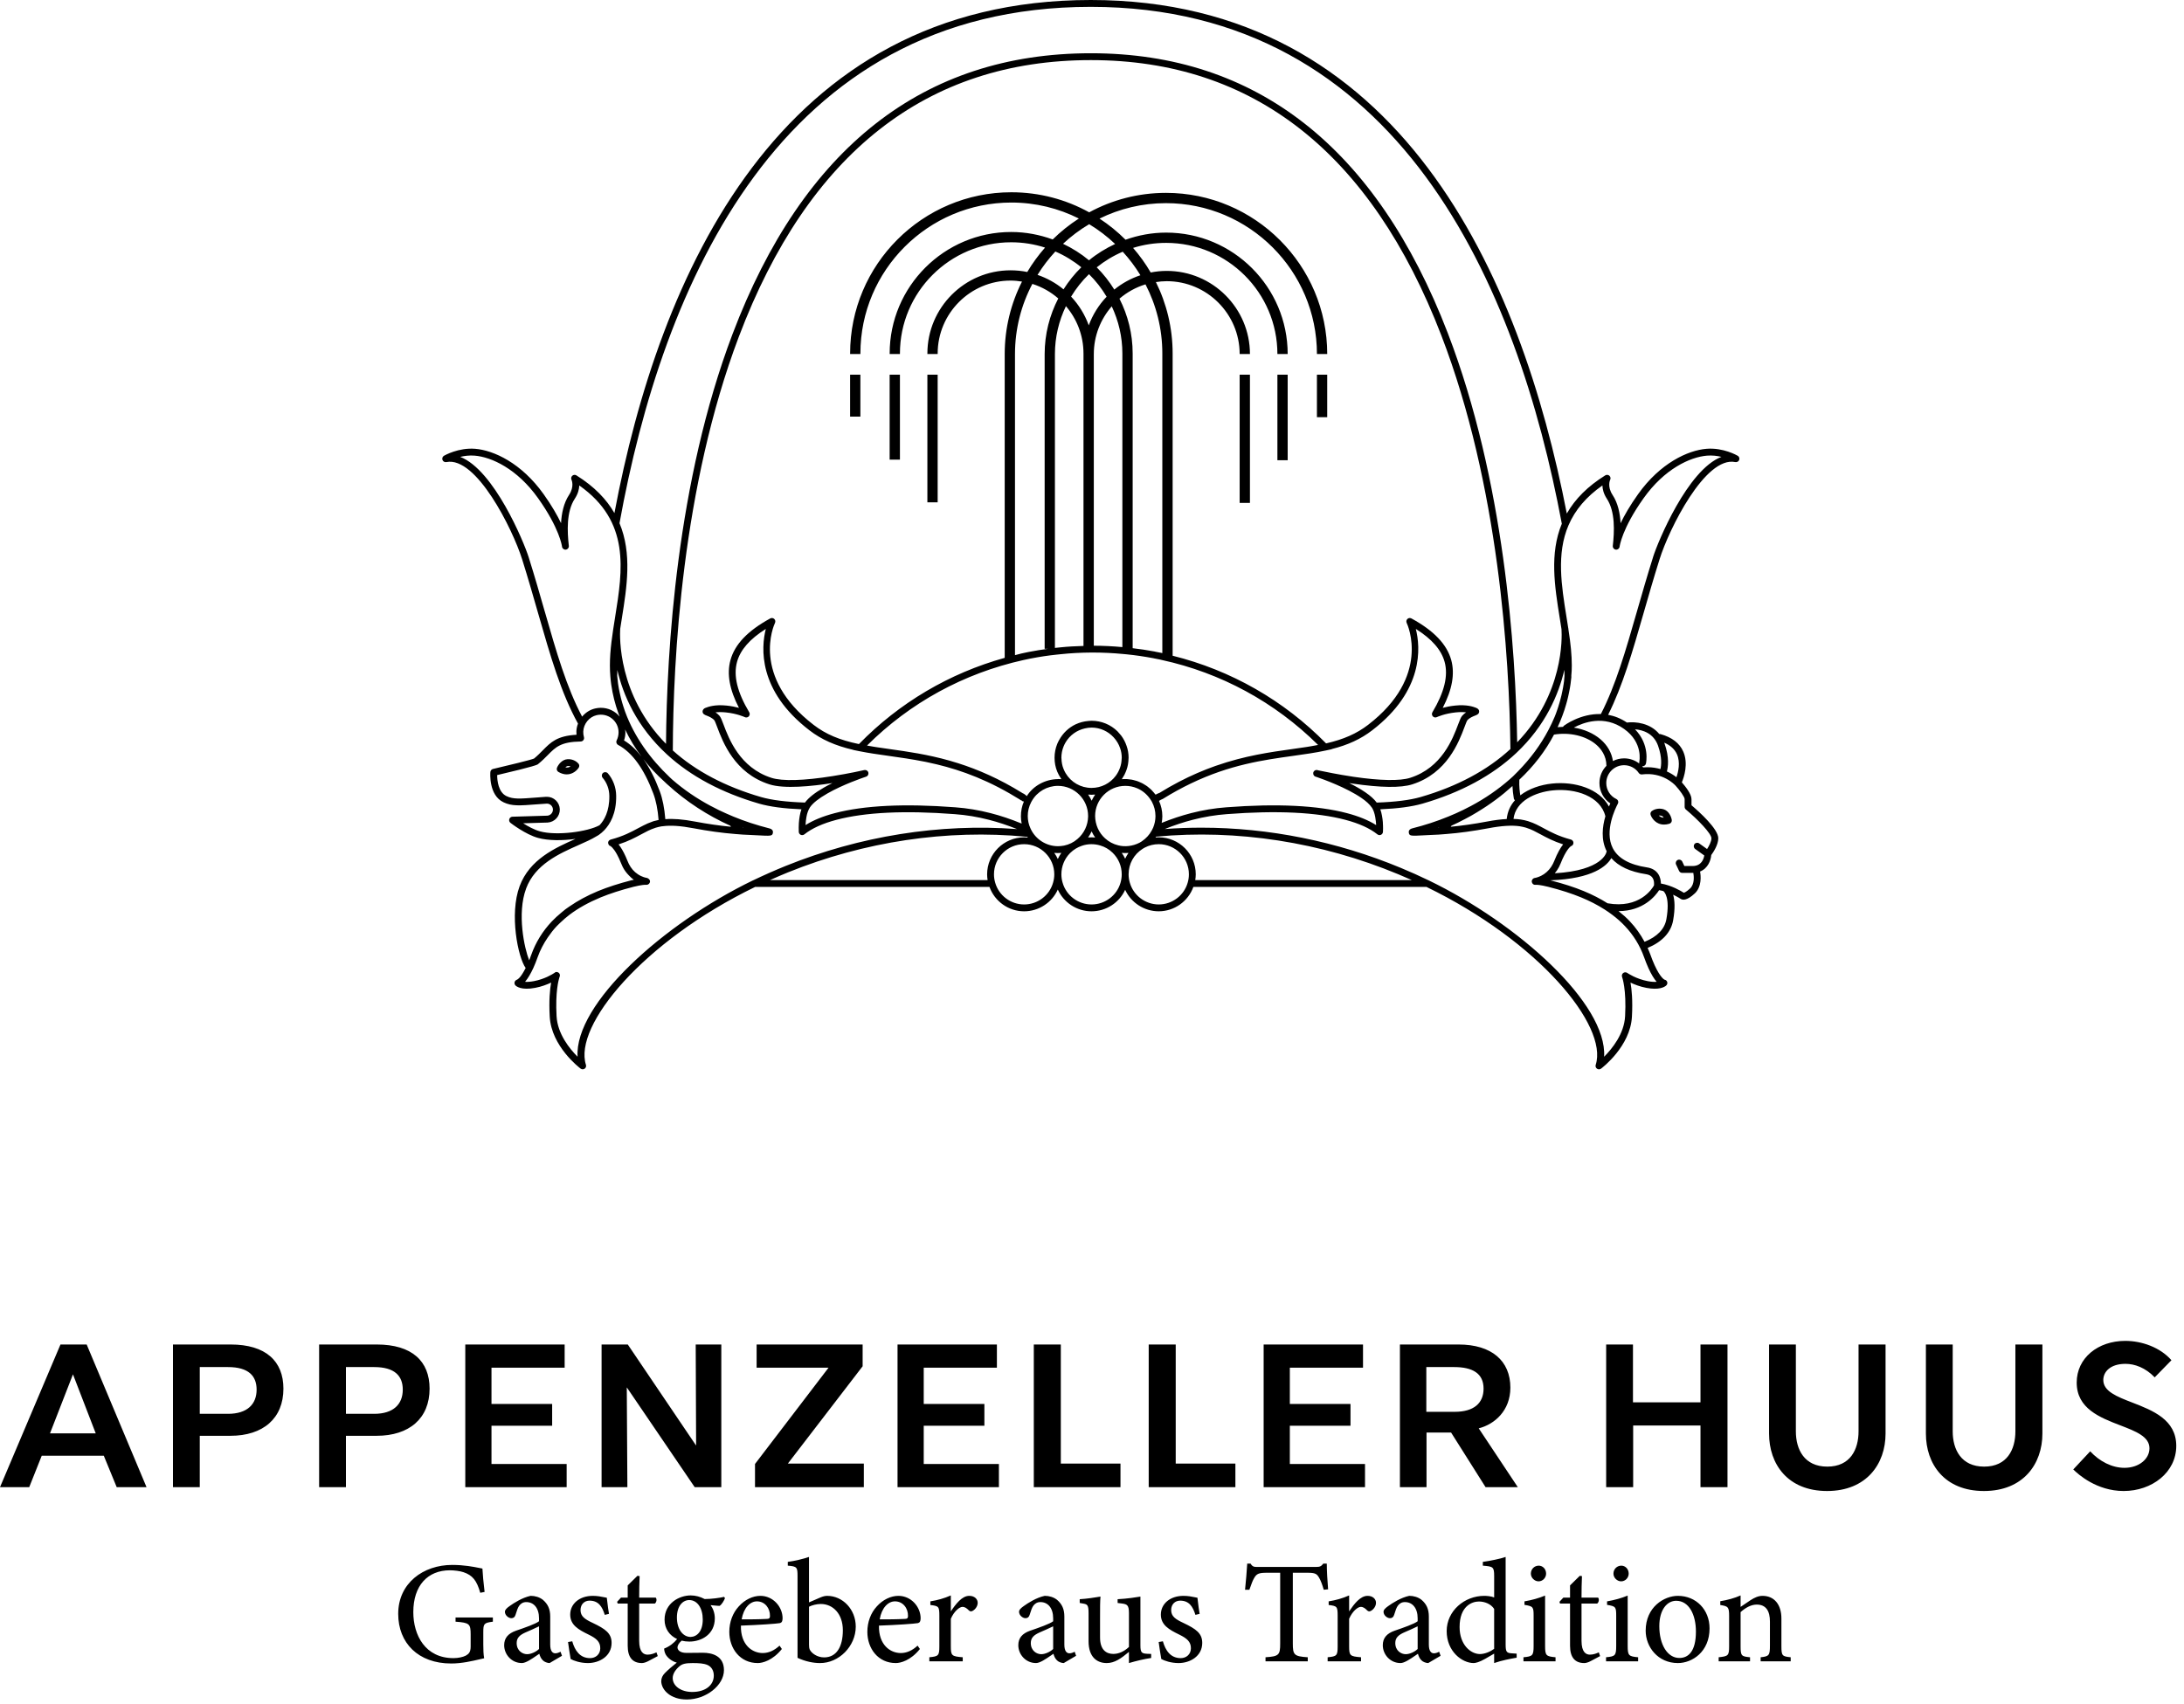 <svg width="237" height="185" viewBox="0 0 237 185" fill="none" xmlns="http://www.w3.org/2000/svg">
<path fill-rule="evenodd" clip-rule="evenodd" d="M188.569 49.469C188.506 49.433 187 48.562 185.182 48.713C183.165 48.88 180.155 50.263 177.754 53.644C176.868 54.886 176.268 55.942 175.861 56.791C175.802 55.709 175.573 54.607 174.991 53.723C174.391 52.803 174.715 52.105 174.728 52.081C174.804 51.932 174.771 51.751 174.648 51.637C174.525 51.524 174.342 51.508 174.2 51.595C172.308 52.773 170.938 54.138 170.024 55.74C165.046 30.052 152.027 0 118.361 0C84.4 0 71.5 30.032 66.675 55.691C65.826 54.216 64.524 52.828 62.548 51.596C62.407 51.509 62.227 51.527 62.105 51.637C61.981 51.747 61.947 51.928 62.018 52.077C62.032 52.106 62.354 52.802 61.752 53.719C61.171 54.605 60.942 55.705 60.883 56.784C60.477 55.937 59.878 54.882 58.995 53.642C56.584 50.255 53.574 48.875 51.562 48.712C49.751 48.569 48.242 49.433 48.178 49.469C48.021 49.56 47.953 49.753 48.018 49.924C48.083 50.093 48.262 50.192 48.44 50.156C51.68 49.496 55.629 57.426 56.656 60.693C57.298 62.739 57.846 64.651 58.376 66.499L58.376 66.499L58.406 66.601C59.727 71.211 60.871 75.195 62.723 78.541C62.622 78.803 62.56 79.081 62.547 79.369C62.543 79.499 62.547 79.627 62.561 79.752C60.453 79.87 59.772 80.56 58.924 81.419L58.922 81.421C58.625 81.722 58.317 82.035 57.954 82.333C57.684 82.463 55.186 83.073 53.499 83.465C53.342 83.502 53.226 83.635 53.213 83.795C53.204 83.898 53.016 86.308 54.636 87.079C55.548 87.513 56.358 87.451 58.312 87.299L58.315 87.299L59.348 87.226C59.701 87.226 59.989 87.503 60.003 87.853C60.012 88.212 59.737 88.511 59.389 88.535L55.611 88.647C55.454 88.651 55.317 88.754 55.268 88.903C55.219 89.052 55.269 89.216 55.394 89.313C55.46 89.364 57.029 90.575 58.386 90.947C59.493 91.255 61.037 91.25 62.451 91.055C60.228 92.041 57.474 93.274 56.389 96.186C55.254 99.237 56.214 103.939 57.043 105.066C56.792 105.563 56.582 105.871 56.445 106.036C56.268 106.246 56.141 106.327 56.039 106.365C55.93 106.418 55.854 106.519 55.835 106.638C55.815 106.756 55.853 106.877 55.939 106.963C56.033 107.057 56.577 107.512 58.078 107.222C58.768 107.092 59.363 106.862 59.806 106.65C59.675 107.385 59.556 108.59 59.654 110.343C59.832 113.573 62.878 115.893 63.008 115.99C63.137 116.087 63.315 116.09 63.446 115.996C63.578 115.902 63.635 115.733 63.585 115.579C62.218 111.325 69.778 102.175 81.945 96.267H107.374C107.941 97.835 109.44 98.914 111.132 98.914C112.723 98.914 114.154 97.968 114.79 96.554C115.428 97.968 116.858 98.914 118.447 98.914C120.036 98.914 121.455 97.98 122.098 96.582C122.742 97.981 124.163 98.913 125.742 98.913C127.435 98.913 128.935 97.834 129.501 96.267H154.796C166.965 102.174 174.526 111.327 173.161 115.581C173.111 115.735 173.167 115.904 173.3 115.997C173.364 116.044 173.44 116.066 173.516 116.066C173.594 116.066 173.672 116.042 173.739 115.993C173.868 115.896 176.92 113.574 177.092 110.342C177.188 108.587 177.067 107.383 176.936 106.652C177.373 106.861 177.968 107.093 178.666 107.225C180.01 107.481 180.597 107.146 180.784 106.991C180.9 106.899 180.964 106.749 180.925 106.607C180.887 106.465 180.782 106.361 180.635 106.339C180.631 106.337 180.193 106.168 179.551 104.757C179.406 104.442 179.258 104.073 179.102 103.634C179.013 103.384 178.906 103.143 178.798 102.903L178.793 102.89C180.374 102.231 181.335 101.204 181.563 99.892C181.796 98.575 181.733 97.696 181.563 97.114C182.045 97.342 182.369 97.557 182.373 97.56C182.567 97.697 183.028 97.804 183.921 96.966C184.694 96.231 184.566 95.04 184.486 94.596C185.344 94.254 185.652 93.386 185.699 92.808C185.911 92.52 186.462 91.703 186.462 90.984C186.462 89.974 184.387 88.11 183.555 87.404V86.741C183.555 86.186 182.884 85.347 182.507 84.919C182.744 84.353 183.235 82.884 182.661 81.578C182.261 80.666 181.435 80.03 180.208 79.686C180.158 79.672 180.109 79.669 180.061 79.674C179.088 78.482 177.491 78.308 176.547 78.427C175.86 77.963 175.172 77.709 174.509 77.587C176.082 74.441 177.14 70.783 178.349 66.572C178.886 64.701 179.442 62.766 180.094 60.693C181.114 57.423 185.057 49.477 188.308 50.154C188.49 50.19 188.665 50.092 188.729 49.922C188.794 49.752 188.727 49.56 188.569 49.468V49.469ZM118.362 0.744C151.941 0.744 164.697 31.23 169.483 56.847C168.142 60.086 168.704 63.641 169.257 67.082L169.279 67.221C169.336 67.58 169.393 67.938 169.448 68.294V68.303C169.508 69.172 169.705 75.32 164.64 80.57C164.479 70.483 163.248 52.112 157.11 36.157C149.357 16 136.326 5.78 118.379 5.78C100.229 5.78 87.141 16.045 79.48 36.29C73.426 52.286 72.346 70.657 72.273 80.737C67.034 75.44 67.253 69.044 67.3 68.306V68.266C67.359 67.882 67.42 67.496 67.483 67.103L67.483 67.101L67.489 67.063C68.026 63.71 68.6 60.074 67.226 56.789C71.857 31.203 84.489 0.744 118.362 0.744ZM126.132 88.57C126.132 88.005 126.004 87.445 125.773 86.931C125.791 86.92 125.809 86.908 125.827 86.897C125.912 86.841 125.997 86.786 126.103 86.752L126.181 86.716L126.185 86.715C127.236 86.063 128.248 85.51 129.228 85.04C133.469 83.002 137.068 82.498 140.314 82.045L140.349 82.04C141.587 81.867 142.757 81.703 143.869 81.461L144.523 81.319L144.511 81.306C146.301 80.852 147.679 80.212 148.907 79.267C154.529 74.951 154.143 70.254 153.641 68.265C155.382 69.358 156.407 70.535 156.766 71.846C157.175 73.341 156.741 75.129 155.439 77.312C155.355 77.453 155.373 77.632 155.484 77.753C155.595 77.874 155.773 77.909 155.92 77.838L155.921 77.837C155.956 77.821 156.759 77.45 157.965 77.325C158.427 77.276 158.798 77.286 159.097 77.321C158.949 77.419 158.802 77.539 158.673 77.686C158.524 77.857 158.412 78.156 158.225 78.651L158.224 78.652C157.653 80.171 156.463 83.332 153.029 84.425C151.915 84.779 149.786 84.74 146.875 84.313C145.193 84.061 143.744 83.757 143.178 83.639L143.158 83.634L143.068 83.616L143.065 83.626H143.062L143.049 83.618L143.052 83.611L143.043 83.608C143.031 83.605 143.02 83.601 143.008 83.598C142.84 83.533 142.646 83.598 142.553 83.758C142.45 83.935 142.509 84.163 142.687 84.267C142.74 84.298 142.792 84.312 142.848 84.326L142.853 84.327L142.868 84.332C143.605 84.585 146.107 85.49 147.735 86.608C148.252 86.96 148.626 87.3 148.89 87.686L148.894 87.691C149.046 87.939 149.165 88.283 149.237 88.691C149.27 88.867 149.293 89.039 149.31 89.202C149.302 89.238 149.303 89.278 149.319 89.328C149.321 89.359 149.323 89.391 149.325 89.421C149.328 89.467 149.33 89.512 149.332 89.555C148.497 89.028 147.437 88.594 146.17 88.261C142.983 87.419 138.582 87.205 133.091 87.624C131.798 87.719 130.539 87.927 129.244 88.26C128.192 88.531 127.146 88.879 126.062 89.317C126.105 89.088 126.129 88.855 126.132 88.62V88.57ZM111.818 89.901C111.631 89.497 111.533 89.064 111.528 88.571C111.528 88.044 111.65 87.545 111.907 87.053C111.918 87.024 111.933 86.999 111.973 86.938C112.547 85.927 113.632 85.299 114.805 85.299C115.707 85.299 116.525 85.665 117.118 86.258C117.71 86.85 118.077 87.668 118.077 88.571V88.619C118.062 89.563 117.644 90.452 116.925 91.063C116.516 91.423 116.012 91.671 115.472 91.782C115.241 91.825 115.017 91.848 114.805 91.848C113.555 91.848 112.399 91.121 111.86 89.995C111.857 89.99 111.854 89.982 111.85 89.973C111.84 89.947 111.825 89.912 111.818 89.902V89.901ZM118.449 85.522C117.281 85.522 116.225 84.909 115.639 83.924C115.556 83.783 115.482 83.635 115.419 83.479C115.271 83.124 115.198 82.741 115.187 82.344C115.186 82.329 115.184 82.315 115.182 82.3L115.181 82.287L115.18 82.281L115.179 82.272C115.178 82.265 115.178 82.258 115.178 82.251C115.178 81.819 115.259 81.404 115.419 81.013C115.482 80.859 115.556 80.711 115.64 80.57C116.099 79.797 116.853 79.261 117.72 79.064C117.956 79.009 118.199 78.973 118.45 78.973C119.387 78.973 120.247 79.375 120.853 80.036C121.157 80.368 121.402 80.759 121.551 81.207C121.669 81.533 121.728 81.885 121.728 82.251C121.728 82.277 121.725 82.302 121.722 82.327L121.722 82.327C121.721 82.334 121.721 82.341 121.72 82.347C121.72 82.35 121.719 82.353 121.719 82.356L121.718 82.368C121.717 82.375 121.717 82.382 121.717 82.389C121.704 82.704 121.654 83.01 121.55 83.301C121.438 83.632 121.277 83.938 121.076 84.208C120.472 85.02 119.507 85.522 118.451 85.522H118.449ZM118.759 86.249C118.787 86.25 118.815 86.251 118.843 86.248C118.697 86.455 118.569 86.677 118.462 86.911C118.356 86.677 118.228 86.457 118.081 86.249C118.096 86.251 118.111 86.251 118.127 86.25C118.136 86.25 118.146 86.25 118.155 86.249H118.155H118.155H118.155H118.155H118.156H118.156C118.177 86.249 118.198 86.248 118.22 86.249C118.251 86.251 118.281 86.254 118.311 86.257L118.311 86.257C118.357 86.262 118.402 86.267 118.449 86.267C118.497 86.267 118.543 86.262 118.59 86.257L118.59 86.257C118.622 86.253 118.654 86.25 118.686 86.248C118.71 86.247 118.735 86.248 118.759 86.249ZM118.459 90.239C118.565 90.472 118.694 90.695 118.843 90.903C118.712 90.89 118.58 90.884 118.447 90.884C118.322 90.884 118.199 90.889 118.076 90.9C118.224 90.692 118.352 90.471 118.458 90.239H118.459ZM118.838 88.57C118.838 86.766 120.308 85.299 122.116 85.299C122.561 85.299 122.994 85.389 123.391 85.557C123.96 85.797 124.45 86.201 124.806 86.72L124.823 86.745L124.823 86.745C124.875 86.82 124.927 86.896 124.972 86.977L124.976 86.984V86.987C124.981 86.996 124.986 87.004 124.991 87.013C124.994 87.019 124.998 87.026 125.002 87.032C125.254 87.504 125.387 88.035 125.387 88.57V88.616C125.382 89.027 125.299 89.433 125.141 89.821V89.824C125.095 89.931 125.046 90.034 124.983 90.143L124.968 90.169C124.731 90.607 124.379 90.991 123.892 91.331L123.848 91.354L123.836 91.361L123.826 91.367L123.814 91.375L123.799 91.385C123.777 91.4 123.752 91.415 123.724 91.431L123.686 91.452C123.669 91.461 123.651 91.471 123.631 91.482C122.914 91.849 122.056 91.941 121.35 91.754C120.814 91.627 120.317 91.364 119.911 90.988C119.244 90.387 118.852 89.521 118.838 88.57ZM125.253 86.079L125.253 86.079L125.236 86.058L125.218 86.036C125.134 85.934 125.046 85.835 124.954 85.742L124.933 85.722L124.909 85.7C124.886 85.678 124.862 85.656 124.839 85.635C124.738 85.543 124.634 85.456 124.526 85.375C124.483 85.343 124.439 85.311 124.394 85.281C124.287 85.208 124.176 85.139 124.062 85.076L124.057 85.074C124.005 85.045 123.955 85.017 123.903 84.991C123.794 84.936 123.683 84.89 123.57 84.845L123.535 84.831L123.534 84.831C123.483 84.81 123.431 84.79 123.378 84.772C123.271 84.736 123.161 84.708 123.052 84.682L123.016 84.673L122.979 84.663C122.931 84.651 122.884 84.638 122.835 84.629C122.739 84.611 122.643 84.601 122.546 84.591L122.496 84.585C122.47 84.583 122.443 84.579 122.417 84.576C122.373 84.57 122.329 84.565 122.285 84.563C122.101 84.554 121.916 84.557 121.732 84.573C121.785 84.499 121.83 84.42 121.874 84.341C121.887 84.318 121.9 84.295 121.914 84.272C121.923 84.256 121.933 84.24 121.943 84.224L121.955 84.206C121.975 84.173 121.996 84.141 122.013 84.107C122.023 84.087 122.032 84.068 122.041 84.048C122.047 84.034 122.053 84.02 122.06 84.006C122.131 83.857 122.199 83.705 122.252 83.545C122.389 83.164 122.456 82.757 122.465 82.334C122.465 82.32 122.467 82.306 122.468 82.293C122.47 82.279 122.472 82.266 122.472 82.252C122.472 81.798 122.398 81.363 122.255 80.964C122.118 80.556 121.92 80.18 121.672 79.847C121.607 79.76 121.534 79.68 121.461 79.601L121.436 79.574C121.427 79.564 121.417 79.553 121.408 79.543C121.389 79.522 121.371 79.5 121.352 79.478C121.338 79.46 121.323 79.443 121.308 79.426C121.295 79.41 121.281 79.395 121.266 79.38C120.533 78.659 119.531 78.231 118.451 78.231C118.355 78.231 118.261 78.24 118.167 78.25C118.138 78.253 118.108 78.256 118.079 78.258C117.61 78.301 117.158 78.417 116.744 78.611C116.74 78.614 116.735 78.615 116.73 78.617L116.73 78.617L116.73 78.617L116.73 78.617L116.73 78.617L116.721 78.62L116.716 78.622C115.975 78.976 115.357 79.559 114.948 80.298C114.87 80.439 114.794 80.581 114.732 80.733C114.634 80.973 114.559 81.221 114.51 81.475C114.46 81.728 114.436 81.988 114.436 82.252C114.436 82.517 114.461 82.778 114.51 83.031C114.559 83.283 114.634 83.528 114.732 83.765C114.838 84.025 114.975 84.262 115.126 84.487C115.129 84.492 115.132 84.497 115.135 84.501C115.137 84.505 115.139 84.51 115.141 84.514L115.146 84.523L115.148 84.528L115.149 84.53L115.154 84.54C115.155 84.542 115.157 84.545 115.158 84.548C115.159 84.55 115.16 84.552 115.161 84.554L115.166 84.562L115.17 84.569L115.173 84.572C115.052 84.562 114.93 84.556 114.807 84.556V84.566C113.456 84.576 112.129 85.275 111.422 86.415C111.398 86.379 111.369 86.349 111.333 86.323L111.328 86.32L111.081 86.135H111.038C111.027 86.128 111.014 86.12 111 86.111C110.99 86.105 110.98 86.099 110.97 86.093L110.942 86.075C108.441 84.522 106.115 83.52 103.965 82.839C103.8 82.786 103.637 82.739 103.474 82.691L103.368 82.659C103.345 82.652 103.321 82.645 103.296 82.638C103.273 82.631 103.249 82.624 103.226 82.616L103.165 82.598C103.128 82.586 103.091 82.575 103.055 82.565C100.657 81.885 98.492 81.58 96.564 81.309C96.071 81.24 95.596 81.172 95.127 81.1C95.054 81.089 94.983 81.077 94.912 81.066L94.911 81.065L94.91 81.065L94.909 81.065C94.848 81.055 94.787 81.045 94.725 81.035C94.566 81.01 94.411 80.982 94.257 80.954L94.256 80.954L94.086 80.923C98.741 76.283 104.572 73.084 111.07 71.64C111.286 71.592 111.503 71.545 111.714 71.503C111.766 71.496 111.818 71.487 111.839 71.479C112.826 71.287 113.744 71.148 114.642 71.056L115.116 71.007C116.207 70.892 117.313 70.833 118.468 70.827H118.595C119.675 70.827 120.777 70.881 121.876 70.986C122.002 70.995 122.128 71.006 122.263 71.022C123.204 71.117 124.174 71.258 125.144 71.441L125.266 71.469C125.486 71.507 125.705 71.55 125.912 71.595L126.056 71.631C132.498 73.032 138.352 76.215 143.033 80.857L142.919 80.878L142.833 80.895C142.648 80.93 142.463 80.965 142.274 80.997C142.21 81.007 142.147 81.018 142.084 81.028L142.083 81.029L142.082 81.029L142.081 81.029C141.996 81.044 141.91 81.058 141.822 81.072C141.299 81.153 140.767 81.229 140.216 81.306C137.832 81.639 135.086 82.025 131.989 83.105C131.973 83.111 131.957 83.116 131.941 83.121C131.92 83.128 131.9 83.134 131.879 83.142C131.647 83.224 131.412 83.313 131.176 83.403C131.153 83.412 131.131 83.42 131.109 83.428C131.093 83.434 131.076 83.44 131.06 83.446C131.014 83.463 130.969 83.48 130.922 83.498C130.76 83.561 130.596 83.63 130.432 83.699L130.296 83.756C130.251 83.775 130.206 83.793 130.161 83.811L130.159 83.812L130.159 83.812C130.124 83.826 130.088 83.841 130.052 83.856C130.016 83.871 129.98 83.886 129.944 83.901C129.827 83.952 129.709 84.006 129.591 84.06L129.501 84.102C129.465 84.118 129.43 84.135 129.394 84.151L129.327 84.181C129.291 84.197 129.255 84.213 129.218 84.23L129.218 84.23L129.217 84.231L129.216 84.231C129.125 84.271 129.034 84.312 128.942 84.356C128.832 84.409 128.721 84.465 128.61 84.521L128.608 84.522L128.606 84.523C128.556 84.549 128.505 84.574 128.454 84.6C128.404 84.624 128.355 84.649 128.305 84.673L128.304 84.674C128.177 84.736 128.049 84.799 127.919 84.867C127.827 84.915 127.733 84.967 127.64 85.019L127.639 85.019L127.638 85.02L127.637 85.02C127.579 85.053 127.52 85.085 127.462 85.117C127.411 85.144 127.361 85.171 127.311 85.198L127.311 85.198C127.167 85.276 127.023 85.353 126.876 85.437C126.79 85.486 126.703 85.539 126.615 85.591L126.615 85.592C126.559 85.625 126.504 85.658 126.448 85.691C126.398 85.721 126.347 85.75 126.297 85.78L126.291 85.783L126.29 85.784C126.138 85.873 125.987 85.961 125.833 86.057C125.677 86.11 125.532 86.177 125.399 86.256C125.395 86.251 125.392 86.246 125.388 86.241C125.386 86.238 125.383 86.236 125.381 86.233L125.366 86.215C125.36 86.208 125.355 86.202 125.349 86.195C125.345 86.19 125.34 86.184 125.336 86.178L125.333 86.179C125.308 86.145 125.281 86.112 125.253 86.079ZM110.868 89.392C109.706 88.914 108.598 88.541 107.502 88.261C106.214 87.929 104.956 87.721 103.656 87.625C98.163 87.206 93.763 87.42 90.577 88.262C89.31 88.595 88.25 89.028 87.416 89.554C87.43 89.245 87.462 88.952 87.51 88.686C87.582 88.281 87.701 87.935 87.9 87.619C88.21 87.167 88.847 86.66 89.741 86.152L89.756 86.143C89.764 86.138 89.772 86.133 89.779 86.127C91.485 85.155 93.582 84.434 93.988 84.299C94.176 84.236 94.282 84.037 94.228 83.846C94.175 83.654 93.98 83.54 93.787 83.584C93.626 83.621 92.16 83.954 90.36 84.238C87.206 84.742 84.909 84.807 83.715 84.427C80.281 83.333 79.091 80.173 78.52 78.654C78.334 78.158 78.221 77.859 78.071 77.688C77.942 77.54 77.794 77.419 77.645 77.322C77.938 77.287 78.311 77.278 78.778 77.327C79.985 77.452 80.787 77.823 80.822 77.839L80.823 77.839C80.97 77.911 81.148 77.876 81.259 77.754C81.369 77.634 81.388 77.454 81.305 77.313C80.004 75.133 79.57 73.346 79.979 71.85C80.338 70.538 81.362 69.361 83.102 68.267C82.6 70.257 82.216 74.954 87.837 79.269C89.135 80.268 90.624 80.932 92.592 81.39L92.583 81.399L93.247 81.534C94.254 81.738 95.305 81.886 96.416 82.042L96.456 82.048C97.678 82.219 98.953 82.4 100.292 82.666C100.318 82.671 100.342 82.675 100.368 82.68C100.401 82.686 100.434 82.693 100.467 82.7L100.532 82.715C100.569 82.723 100.605 82.731 100.642 82.738C103.304 83.294 106.228 84.212 109.547 86.113C109.89 86.309 110.236 86.516 110.588 86.734L110.612 86.749L110.734 86.828L110.751 86.836L110.859 86.904L110.886 86.875C110.89 86.875 110.894 86.876 110.898 86.878L110.898 86.878L110.901 86.879L110.905 86.88C110.908 86.88 110.911 86.881 110.914 86.881L110.893 86.925C110.959 86.973 111.035 86.996 111.111 86.996C110.894 87.492 110.785 88.028 110.785 88.627C110.788 88.888 110.816 89.147 110.869 89.393L110.868 89.392ZM110.928 86.849L110.929 86.827L110.949 86.806L110.928 86.849H110.928ZM121.48 32.419C122.296 31.721 123.253 31.184 124.305 30.864C125.47 33.114 126.132 35.664 126.132 38.367V70.887L126.079 70.874C125.849 70.823 125.619 70.778 125.427 70.748C125.372 70.732 125.318 70.718 125.278 70.713C124.481 70.562 123.69 70.448 122.913 70.356V38.367C122.913 36.226 122.389 34.209 121.48 32.419ZM116.233 32.193C116.776 31.3 117.424 30.481 118.173 29.759C118.913 30.485 119.553 31.31 120.087 32.206C119.243 33.09 118.58 34.144 118.148 35.311C117.724 34.14 117.069 33.083 116.232 32.193H116.233ZM117.577 38.367V70.112C116.729 70.134 115.879 70.179 115.035 70.268L114.564 70.317C114.56 70.317 114.555 70.318 114.55 70.319C114.545 70.319 114.539 70.32 114.534 70.32L114.51 70.324C114.499 70.325 114.487 70.327 114.476 70.328V38.432C114.476 36.568 114.914 34.808 115.671 33.23C116.855 34.614 117.576 36.406 117.576 38.366L117.577 38.367ZM118.697 38.433C118.697 36.451 119.434 34.641 120.643 33.251C121.375 34.807 121.796 36.537 121.796 38.367V70.237C120.762 70.141 119.721 70.091 118.696 70.088V38.432L118.697 38.433ZM119.013 29.017C119.741 29.741 120.376 30.555 120.92 31.43C121.755 30.752 122.713 30.222 123.754 29.874C123.198 28.961 122.554 28.106 121.836 27.321C120.814 27.756 119.868 28.332 119.013 29.017ZM118.174 28.254C117.322 27.541 116.372 26.944 115.357 26.461C116.221 25.654 117.171 24.94 118.194 24.334C119.21 24.947 120.152 25.67 121.009 26.482C119.989 26.957 119.033 27.546 118.174 28.253V28.254ZM117.34 29.011C116.605 29.73 115.961 30.536 115.409 31.407C114.581 30.723 113.625 30.191 112.589 29.835C113.151 28.926 113.801 28.077 114.524 27.297C115.543 27.741 116.49 28.318 117.34 29.011ZM114.839 32.395C113.901 34.206 113.362 36.256 113.362 38.433V70.424H113.731C113.074 70.51 112.406 70.613 111.697 70.751L111.58 70.773C111.354 70.818 111.131 70.866 110.825 70.934C110.699 70.962 110.575 70.996 110.451 71.031C110.348 71.059 110.246 71.087 110.143 71.112V38.432C110.143 35.683 110.826 33.092 112.028 30.815C113.076 31.144 114.027 31.69 114.839 32.394V32.395ZM148.156 85.994C147.633 85.635 147.027 85.299 146.416 84.996C146.494 85.008 146.571 85.02 146.65 85.032C146.689 85.038 146.728 85.044 146.767 85.05C149.833 85.5 152.016 85.528 153.255 85.135C157.033 83.932 158.309 80.543 158.922 78.916L158.935 78.881L158.935 78.881L158.935 78.881L158.935 78.88L158.935 78.88L158.935 78.88L158.935 78.879C159.049 78.579 159.173 78.25 159.234 78.177C159.475 77.902 159.85 77.757 160.076 77.669L160.079 77.668C160.274 77.594 160.515 77.501 160.512 77.217C160.511 77.086 160.436 76.919 160.168 76.823L160.167 76.822C159.871 76.711 159.179 76.45 157.889 76.585C157.371 76.64 156.921 76.733 156.561 76.831C157.59 74.842 157.892 73.141 157.485 71.651C157.016 69.936 155.601 68.456 153.162 67.125C153.019 67.048 152.844 67.07 152.729 67.181C152.611 67.291 152.579 67.465 152.648 67.611C152.759 67.847 155.3 73.425 148.455 78.68C147.216 79.632 145.802 80.254 143.902 80.69C139.312 76.011 133.572 72.746 127.25 71.173V38.367C127.25 35.585 126.594 32.955 125.434 30.617C125.819 30.559 126.21 30.52 126.611 30.52C130.972 30.52 134.519 34.066 134.524 38.426H135.64C135.636 33.451 131.587 29.404 126.611 29.404C126.016 29.404 125.435 29.465 124.871 29.576C124.317 28.625 123.676 27.733 122.958 26.908C124.093 26.553 125.299 26.362 126.549 26.362C133.202 26.362 138.616 31.773 138.619 38.426H139.735C139.732 31.158 133.818 25.247 126.549 25.247C125.001 25.247 123.52 25.529 122.139 26.021C121.283 25.162 120.336 24.393 119.317 23.726C121.494 22.654 123.941 22.05 126.527 22.05C135.558 22.05 142.906 29.395 142.91 38.426H144.026C144.022 28.78 136.173 20.934 126.527 20.934C123.513 20.934 120.674 21.7 118.196 23.047C115.691 21.661 112.813 20.869 109.751 20.869C100.103 20.869 92.252 28.718 92.252 38.367V38.425H93.368V38.367C93.368 29.333 100.718 21.984 109.751 21.984C112.383 21.984 114.869 22.612 117.074 23.719C116.051 24.379 115.099 25.139 114.236 25.991C112.827 25.477 111.313 25.181 109.729 25.181C102.457 25.181 96.543 31.097 96.543 38.367V38.425H97.658V38.367C97.658 31.711 103.073 26.297 109.729 26.297C111.011 26.297 112.245 26.502 113.405 26.873C112.683 27.693 112.035 28.578 111.475 29.521C110.89 29.402 110.285 29.34 109.666 29.34C104.688 29.34 100.637 33.389 100.637 38.368V38.426H101.753V38.368C101.753 34.005 105.303 30.455 109.666 30.455C110.088 30.455 110.5 30.498 110.905 30.562C109.707 32.93 109.027 35.603 109.027 38.433V71.403C103.024 73.073 97.588 76.275 93.209 80.763C91.098 80.324 89.615 79.697 88.293 78.68C81.45 73.425 83.988 67.846 84.1 67.611C84.169 67.465 84.136 67.292 84.019 67.181C83.901 67.07 83.727 67.048 83.586 67.125C81.146 68.457 79.733 69.938 79.265 71.654C78.858 73.144 79.16 74.845 80.188 76.831C79.827 76.734 79.377 76.64 78.859 76.585C77.559 76.45 76.872 76.712 76.526 76.845L76.525 76.845C76.378 76.897 76.243 77.061 76.24 77.216C76.236 77.5 76.478 77.594 76.673 77.669L76.674 77.669C76.898 77.756 77.273 77.901 77.514 78.176C77.577 78.253 77.709 78.605 77.826 78.914L77.826 78.915C78.439 80.543 79.714 83.931 83.491 85.134C85.102 85.648 88.07 85.349 90.332 84.994C90.009 85.153 89.688 85.322 89.379 85.5C89.368 85.507 89.357 85.514 89.347 85.521C88.417 86.051 87.751 86.58 87.351 87.111C85.358 87.049 83.755 86.849 82.585 86.513C78.694 85.383 75.476 83.68 73.012 81.456C73.039 71.602 74.014 52.828 80.174 36.553C87.715 16.627 100.568 6.524 118.377 6.524C135.985 6.524 148.783 16.584 156.414 36.423C162.661 52.661 163.792 71.439 163.905 81.299C161.41 83.605 158.133 85.36 154.157 86.513C152.995 86.846 151.394 87.048 149.397 87.113C149.123 86.744 148.705 86.367 148.154 85.993L148.156 85.994ZM59.122 66.397C58.583 64.512 58.024 62.564 57.366 60.47C56.851 58.83 53.608 51.003 49.941 49.591C50.399 49.481 50.94 49.409 51.503 49.455C53.349 49.603 56.127 50.895 58.39 54.074C60.724 57.352 60.98 59.263 60.988 59.327V59.331C61.012 59.535 61.199 59.683 61.398 59.659C61.601 59.638 61.749 59.456 61.728 59.252L61.727 59.237C61.557 57.723 61.441 55.552 62.376 54.128C62.73 53.589 62.846 53.092 62.86 52.693C68.412 56.595 67.571 61.854 66.756 66.946L66.756 66.947L66.754 66.96L66.754 66.96C66.459 68.804 66.18 70.547 66.184 72.24C66.184 72.632 66.2 73.02 66.231 73.403L66.261 73.733L66.261 73.733C66.269 73.808 66.276 73.883 66.285 73.957C66.298 74.081 66.314 74.203 66.332 74.318C66.483 75.394 66.748 76.433 67.109 77.433C67.135 77.506 67.163 77.577 67.192 77.649L67.192 77.649C67.21 77.694 67.228 77.739 67.245 77.785C67.13 77.647 67.004 77.516 66.859 77.402C66.219 76.894 65.388 76.71 64.579 76.9C64.02 77.028 63.529 77.35 63.169 77.785C61.481 74.591 60.381 70.784 59.124 66.399L59.122 66.397ZM57.088 96.448C58.069 93.817 60.684 92.657 62.786 91.725C63.512 91.403 64.197 91.098 64.7 90.787C64.714 90.779 64.777 90.745 64.859 90.697C64.887 90.681 64.916 90.662 64.951 90.639C64.964 90.631 64.977 90.622 64.99 90.612L64.99 90.612L64.991 90.612C64.999 90.606 65.008 90.6 65.017 90.594C65.167 90.491 65.354 90.339 65.555 90.134L65.569 90.121V90.119C66.184 89.482 66.892 88.324 66.866 86.372C66.86 85.919 66.779 85.482 66.625 85.07C66.462 84.635 66.238 84.252 65.958 83.934C65.822 83.78 65.587 83.766 65.433 83.901C65.279 84.037 65.264 84.272 65.4 84.426C65.619 84.676 65.797 84.98 65.928 85.331C66.051 85.658 66.118 86.022 66.123 86.382C66.145 88.066 65.561 89.038 65.063 89.568C63.786 90.281 60.398 90.737 58.587 90.233C57.98 90.067 57.3 89.694 56.77 89.36L59.428 89.281C60.189 89.231 60.769 88.596 60.749 87.832C60.719 87.078 60.105 86.486 59.351 86.486H59.242L58.26 86.561C56.392 86.707 55.693 86.761 54.959 86.41C54.061 85.982 53.953 84.69 53.95 84.128C58.111 83.156 58.303 83.005 58.38 82.945C58.821 82.589 59.157 82.248 59.455 81.946L59.456 81.945C60.303 81.087 60.862 80.52 63.017 80.483C63.133 80.481 63.242 80.425 63.31 80.332C63.379 80.239 63.401 80.119 63.368 80.008C63.312 79.815 63.286 79.608 63.293 79.4C63.331 78.556 63.942 77.81 64.747 77.625C65.334 77.488 65.935 77.619 66.397 77.985C66.859 78.351 67.125 78.899 67.125 79.487C67.125 79.79 67.053 80.093 66.919 80.362C66.829 80.543 66.9 80.762 67.077 80.857C68.604 81.667 69.886 83.437 70.891 86.12C71.188 86.903 71.377 87.847 71.468 88.999C71.462 89 71.455 89.002 71.449 89.003C71.446 89.004 71.443 89.005 71.439 89.006C71.432 89.008 71.424 89.01 71.415 89.012C71.258 89.044 71.114 89.077 70.987 89.116L70.981 89.118L70.975 89.119C70.962 89.119 70.953 89.12 70.924 89.134C70.919 89.135 70.912 89.138 70.906 89.141L70.893 89.145C70.864 89.153 70.829 89.162 70.808 89.173L70.801 89.176L70.791 89.181C70.448 89.294 70.136 89.44 69.828 89.595C69.632 89.694 69.437 89.794 69.239 89.901C68.49 90.305 67.642 90.763 66.278 91.126C66.116 91.169 65.989 91.31 65.988 91.478C65.988 91.516 66.002 91.549 66.016 91.581C66.017 91.585 66.019 91.59 66.021 91.594C66.024 91.6 66.026 91.606 66.029 91.613C66.033 91.624 66.035 91.635 66.037 91.647C66.041 91.667 66.045 91.686 66.056 91.701C66.1 91.763 66.164 91.81 66.246 91.833C66.249 91.835 66.536 91.978 66.956 92.745C67.095 92.999 67.248 93.319 67.41 93.727C67.46 93.859 67.517 93.982 67.575 94.098C67.75 94.449 67.979 94.742 68.234 95.007C68.404 95.183 68.578 95.355 68.78 95.491C68.756 95.497 68.731 95.503 68.706 95.51C68.688 95.514 68.67 95.519 68.651 95.523C68.62 95.523 68.589 95.527 68.559 95.535C67.151 95.898 65.952 96.285 64.893 96.72C63.71 97.213 62.698 97.764 61.803 98.383C61.761 98.412 61.719 98.441 61.676 98.47C61.569 98.543 61.462 98.616 61.361 98.692C61.24 98.783 61.123 98.882 61.006 98.981L61.006 98.981L61.005 98.982C60.968 99.013 60.931 99.044 60.894 99.075C60.544 99.367 60.204 99.672 59.886 100.007C58.88 101.071 58.127 102.293 57.648 103.643C57.574 103.856 57.498 104.054 57.425 104.238C56.905 102.939 56.082 99.159 57.091 96.449L57.088 96.448ZM67.832 79.172C68.325 80.209 68.918 81.196 69.613 82.125C69.037 81.376 68.409 80.787 67.719 80.367C67.816 80.084 67.867 79.784 67.867 79.485C67.867 79.412 67.856 79.341 67.845 79.27C67.84 79.238 67.835 79.205 67.832 79.172ZM69.816 82.392C70.493 83.261 71.256 84.082 72.103 84.843C72.145 84.883 72.188 84.923 72.231 84.964C72.266 85.006 72.302 85.037 72.333 85.062C72.366 85.097 72.398 85.123 72.416 85.136C74.468 87.022 76.843 88.545 79.246 89.622C79.265 89.665 79.291 89.705 79.322 89.737C78.09 89.621 76.772 89.431 75.397 89.17C74.078 88.921 73.048 88.844 72.199 88.914C72.101 87.708 71.902 86.696 71.585 85.857C71.063 84.463 70.475 83.314 69.816 82.392V82.392ZM81.704 95.559C71.984 100.26 62.341 108.945 62.675 114.697C61.804 113.825 60.503 112.217 60.398 110.304C60.251 107.675 60.614 106.364 60.704 106.083C60.789 105.934 60.785 105.731 60.659 105.612C60.51 105.472 60.302 105.455 60.162 105.605H60.16C59.926 105.761 59.081 106.279 57.94 106.493C57.517 106.575 57.202 106.585 56.973 106.567C56.988 106.551 57.003 106.533 57.018 106.516C57.3 106.175 57.587 105.689 57.873 105.072C58.026 104.735 58.186 104.345 58.346 103.888C58.616 103.129 58.99 102.418 59.444 101.752C59.738 101.321 60.056 100.904 60.423 100.518C60.524 100.411 60.63 100.311 60.737 100.211L60.737 100.211C60.77 100.181 60.802 100.15 60.834 100.119C61.146 99.824 61.467 99.54 61.805 99.286C62.754 98.571 63.857 97.956 65.174 97.407C66.201 96.987 67.368 96.609 68.741 96.256C68.767 96.251 68.791 96.245 68.804 96.242C69.209 96.143 69.502 96.09 69.712 96.062C69.735 96.06 69.755 96.058 69.775 96.056H69.775C69.782 96.055 69.789 96.055 69.796 96.054C69.805 96.053 69.814 96.052 69.824 96.051C69.841 96.049 69.86 96.048 69.878 96.046L69.878 96.046C69.91 96.042 69.941 96.039 69.964 96.038C69.996 96.036 70.024 96.036 70.05 96.036C70.066 96.036 70.082 96.037 70.097 96.037L70.098 96.037H70.114H70.151H70.169H70.173C70.374 96.034 70.537 95.868 70.538 95.665C70.538 95.547 70.472 95.457 70.387 95.389C70.372 95.375 70.355 95.366 70.337 95.357C70.333 95.355 70.33 95.353 70.326 95.351C70.323 95.349 70.32 95.348 70.317 95.346C70.311 95.343 70.305 95.34 70.3 95.336C70.296 95.333 70.291 95.329 70.287 95.326C70.275 95.316 70.262 95.306 70.245 95.302C70.227 95.297 70.209 95.292 70.19 95.29C70.11 95.278 69.687 95.206 69.212 94.886C68.803 94.617 68.475 94.24 68.238 93.766C68.192 93.673 68.145 93.574 68.103 93.46C67.829 92.774 67.571 92.289 67.341 91.946C67.266 91.834 67.194 91.736 67.127 91.652C68.198 91.307 68.929 90.913 69.587 90.558L69.592 90.555L69.595 90.554L69.595 90.554C70.113 90.275 70.559 90.034 71.083 89.868C71.099 89.863 71.115 89.857 71.13 89.85L71.145 89.845C71.36 89.776 71.594 89.728 71.79 89.692L71.797 89.692L71.806 89.691C71.816 89.69 71.828 89.689 71.839 89.688C71.862 89.686 71.885 89.684 71.9 89.683L71.914 89.681C72.784 89.563 73.848 89.634 75.261 89.901C76.855 90.204 78.376 90.413 79.774 90.523C80.347 90.576 80.913 90.614 81.469 90.629C81.632 90.634 81.871 90.647 82.128 90.662C83.691 90.748 83.819 90.755 83.875 90.373C83.894 90.242 83.869 90.008 83.477 89.912C82.097 89.562 80.783 89.129 79.568 88.626C79.297 88.516 79.033 88.399 78.766 88.279C78.276 88.067 77.762 87.816 77.195 87.512C77.18 87.504 77.165 87.497 77.15 87.492C75.611 86.673 74.213 85.716 72.964 84.631L72.963 84.63C72.934 84.604 72.904 84.577 72.875 84.549C72.841 84.514 72.774 84.451 72.758 84.438L72.729 84.412L72.702 84.387L72.69 84.376C70.575 82.379 68.84 79.979 67.845 77.275L67.795 77.134C67.74 76.984 67.691 76.829 67.642 76.674L67.573 76.453L67.565 76.424L67.565 76.424C67.551 76.376 67.535 76.32 67.51 76.241L67.441 75.993C67.421 75.932 67.406 75.869 67.391 75.806L67.391 75.806L67.359 75.674C67.323 75.535 67.291 75.391 67.244 75.169C67.179 74.866 67.121 74.561 67.076 74.25L67.069 74.205C67.031 73.929 66.999 73.651 66.977 73.37V73.363C66.98 73.182 66.984 72.968 66.99 72.725C67.615 75.417 69.072 78.857 72.394 81.903C74.958 84.257 78.32 86.05 82.385 87.231C83.541 87.562 85.081 87.767 86.969 87.844C86.891 88.06 86.829 88.299 86.784 88.557C86.694 89.049 86.657 89.625 86.679 90.275C86.679 90.418 86.761 90.548 86.89 90.61C87.02 90.672 87.173 90.654 87.284 90.565C88.104 89.909 89.278 89.377 90.773 88.983C93.879 88.162 98.197 87.954 103.607 88.369C104.863 88.461 106.079 88.663 107.323 88.984C108.315 89.238 109.316 89.568 110.363 89.989C101.967 89.36 93.306 90.739 85.242 93.996C84.04 94.486 82.853 95.011 81.709 95.56L81.704 95.559ZM80.597 89.842L80.609 89.821L80.685 89.848L80.597 89.843L80.597 89.842ZM83.553 95.526H107.172C107.14 95.321 107.119 95.113 107.119 94.902C107.119 92.688 108.92 90.886 111.134 90.886C111.27 90.886 111.404 90.892 111.537 90.906C111.515 90.875 111.494 90.845 111.473 90.815L111.473 90.814C111.435 90.822 111.399 90.822 111.36 90.82C102.748 89.997 93.811 91.333 85.516 94.685C84.855 94.954 84.2 95.236 83.553 95.526ZM114.278 95.799C113.886 97.197 112.594 98.172 111.135 98.172C109.676 98.172 108.385 97.196 107.991 95.795C107.906 95.506 107.863 95.205 107.863 94.9C107.863 93.096 109.33 91.628 111.134 91.628C112.938 91.628 114.407 93.097 114.407 94.9C114.407 95.203 114.364 95.504 114.277 95.798L114.278 95.799ZM114.79 93.239C114.683 93.003 114.554 92.781 114.405 92.573C114.655 92.598 114.905 92.6 115.171 92.576C115.023 92.785 114.896 93.007 114.79 93.239ZM121.599 95.799C121.206 97.197 119.912 98.172 118.45 98.172C116.988 98.172 115.699 97.196 115.306 95.795C115.221 95.506 115.178 95.205 115.178 94.9C115.178 94.035 115.509 93.222 116.108 92.608C116.119 92.6 116.128 92.59 116.138 92.579C116.494 92.227 116.932 91.958 117.409 91.8C118.028 91.583 118.749 91.569 119.404 91.773C119.897 91.917 120.343 92.176 120.725 92.545C121.371 93.168 121.726 94.005 121.726 94.9C121.726 95.203 121.683 95.504 121.598 95.798L121.599 95.799ZM122.461 92.578C122.321 92.775 122.2 92.985 122.098 93.205C121.995 92.985 121.872 92.774 121.73 92.574C121.966 92.597 122.218 92.599 122.461 92.578ZM128.887 95.797C128.494 97.195 127.202 98.171 125.744 98.171C124.286 98.171 122.993 97.194 122.6 95.793C122.516 95.504 122.472 95.203 122.472 94.899C122.472 93.766 123.042 92.73 124.004 92.127C124.076 92.089 124.148 92.048 124.214 92.005L124.219 92.001C124.682 91.756 125.207 91.627 125.744 91.627C127.547 91.627 129.015 93.094 129.015 94.898C129.015 95.202 128.972 95.503 128.887 95.796V95.797ZM129.705 95.525C129.738 95.319 129.759 95.109 129.759 94.899C129.759 92.685 127.958 90.884 125.744 90.884C125.627 90.884 125.509 90.889 125.393 90.898L125.417 90.864L125.437 90.834L125.452 90.812C134.226 89.986 143.311 91.394 151.732 94.891C152.226 95.096 152.717 95.308 153.203 95.525H129.705ZM178.875 105.066C179.21 105.803 179.515 106.271 179.773 106.567C179.545 106.586 179.227 106.577 178.806 106.495C177.547 106.257 176.642 105.641 176.588 105.604L176.586 105.603C176.453 105.509 176.272 105.513 176.143 105.613C176.013 105.714 175.965 105.888 176.024 106.041L176.024 106.042C176.036 106.075 176.511 107.377 176.35 110.304C176.249 112.218 174.946 113.827 174.074 114.699C174.408 108.947 164.766 100.262 155.048 95.562C154.068 95.088 153.049 94.632 152.017 94.203C145.072 91.319 137.682 89.837 130.377 89.837C129.047 89.837 127.72 89.886 126.398 89.985C127.431 89.569 128.43 89.238 129.431 88.981C130.682 88.659 131.898 88.459 133.147 88.366C138.557 87.952 142.874 88.159 145.981 88.98C147.475 89.373 148.649 89.905 149.47 90.562C149.578 90.648 149.725 90.669 149.852 90.612C149.979 90.557 150.064 90.435 150.073 90.296L150.074 90.277C150.079 90.186 150.098 89.786 150.063 89.301V89.293V89.255C150.045 89.034 150.016 88.796 149.971 88.557C149.926 88.297 149.863 88.058 149.786 87.843C151.679 87.764 153.218 87.557 154.367 87.227C158.52 86.023 161.942 84.176 164.539 81.736C167.735 78.729 169.148 75.342 169.761 72.7C169.769 73.004 169.772 73.221 169.773 73.325V73.338V73.363C169.759 73.554 169.745 73.739 169.726 73.913H169.727L169.706 74.069H169.704C169.702 74.078 169.698 74.108 169.694 74.136C169.691 74.162 169.688 74.186 169.688 74.195V74.203L169.668 74.325L169.659 74.366C169.648 74.448 169.635 74.529 169.621 74.611C169.599 74.733 169.575 74.855 169.548 74.982L169.547 74.986C169.534 75.069 169.52 75.147 169.497 75.225C169.491 75.245 169.463 75.374 169.46 75.396C169.459 75.405 169.457 75.415 169.455 75.424C169.444 75.481 169.433 75.537 169.413 75.594L169.406 75.618C169.403 75.629 169.4 75.64 169.397 75.652C169.396 75.658 169.394 75.664 169.393 75.67L169.391 75.679C169.365 75.8 169.332 75.916 169.299 76.034L169.286 76.079L169.26 76.172L169.257 76.181L169.25 76.212C169.215 76.338 169.176 76.464 169.134 76.594L169.119 76.646C169.115 76.66 169.111 76.674 169.106 76.689L169.099 76.711C169.09 76.743 169.079 76.774 169.069 76.805L169.047 76.867L169.033 76.914C169.016 76.965 168.998 77.015 168.98 77.065C168.971 77.09 168.962 77.115 168.954 77.14L168.928 77.213L168.905 77.281C168.884 77.339 168.863 77.397 168.842 77.455L168.815 77.526L168.71 77.793C168.501 78.293 168.274 78.776 168.032 79.23C167.195 80.826 166.088 82.333 164.733 83.717C164.658 83.799 164.577 83.881 164.472 83.979C164.41 84.046 164.341 84.115 164.265 84.186L164.26 84.191L164.247 84.203L164.213 84.238L164.21 84.241L164.204 84.248L164.036 84.401L164.018 84.417C164.003 84.427 163.989 84.439 163.977 84.451C163.956 84.471 163.934 84.492 163.912 84.512L163.863 84.558L163.862 84.558C162.6 85.671 161.167 86.659 159.602 87.493C159.588 87.499 159.574 87.506 159.56 87.513C159.013 87.804 158.499 88.055 157.984 88.283C157.727 88.401 157.463 88.513 157.191 88.621C155.934 89.138 154.617 89.569 153.273 89.906C152.883 90.005 152.858 90.24 152.878 90.371C152.936 90.751 153.063 90.745 154.611 90.661L154.623 90.66C154.882 90.646 155.123 90.633 155.285 90.627C155.841 90.61 156.404 90.577 156.976 90.522C158.379 90.413 159.858 90.21 161.501 89.903C162.955 89.623 164.099 89.562 164.91 89.684C165.147 89.722 165.363 89.769 165.614 89.842C165.625 89.848 165.636 89.853 165.647 89.857C165.655 89.86 165.662 89.862 165.67 89.864C166.196 90.03 166.645 90.273 167.165 90.554L167.165 90.554C167.823 90.909 168.554 91.305 169.627 91.651C169.352 91.993 169.014 92.555 168.65 93.476C168.608 93.574 168.566 93.671 168.518 93.764C168.281 94.229 167.952 94.606 167.539 94.885C167.12 95.165 166.727 95.265 166.53 95.299C166.335 95.334 166.201 95.515 166.224 95.711C166.248 95.908 166.412 96.06 166.62 96.037C166.74 96.03 167.113 96.032 168.012 96.258C169.376 96.604 170.543 96.98 171.577 97.404C172.529 97.798 173.363 98.229 174.113 98.709L174.118 98.711C174.404 98.895 174.68 99.084 174.942 99.283C175.485 99.692 175.937 100.094 176.329 100.515C177.257 101.492 177.955 102.627 178.405 103.884C178.569 104.346 178.726 104.735 178.877 105.066H178.875ZM174.747 87.207C174.7 87.306 174.649 87.417 174.596 87.538C173.552 85.589 170.872 84.796 168.433 85.048C167.177 85.177 165.916 85.602 164.979 86.326L164.977 86.317C164.925 85.987 164.836 85.388 164.872 84.631C166.438 83.164 167.699 81.525 168.636 79.735C170.322 79.452 172.097 79.866 173.206 80.817C173.72 81.258 174.32 82.012 174.324 83.123C173.854 83.606 173.565 84.265 173.565 84.99C173.565 85.887 174.019 86.721 174.747 87.207V87.207ZM170.745 91.483C170.745 91.316 170.631 91.17 170.47 91.126C169.11 90.761 168.264 90.304 167.518 89.901C166.989 89.615 166.489 89.345 165.895 89.157C165.869 89.144 165.842 89.134 165.815 89.127L165.803 89.125C165.57 89.054 165.316 88.997 165.023 88.95C164.783 88.914 164.521 88.894 164.239 88.886C164.482 86.909 166.642 85.98 168.507 85.789C170.961 85.538 173.685 86.424 174.21 88.603C173.884 89.715 173.717 91.136 174.342 92.378L174.351 92.395C174.339 92.422 174.331 92.451 174.326 92.482C174.323 92.503 173.949 94.482 168.72 94.786C168.891 94.576 169.049 94.355 169.176 94.107C169.229 94.005 169.278 93.893 169.342 93.745L169.347 93.736C169.944 92.221 170.415 91.886 170.469 91.848L170.469 91.848C170.473 91.845 170.474 91.844 170.474 91.844C170.635 91.798 170.746 91.651 170.744 91.484L170.745 91.483ZM163.505 88.897C162.876 88.93 162.166 89.017 161.361 89.172C159.947 89.437 158.658 89.623 157.43 89.737C157.463 89.704 157.489 89.665 157.507 89.622C158.037 89.382 158.455 89.177 158.841 88.967C158.855 88.962 158.868 88.957 158.881 88.95C159.429 88.667 159.874 88.418 160.268 88.172L160.282 88.166C160.314 88.151 160.342 88.132 160.368 88.11C161.727 87.292 162.986 86.351 164.126 85.316C164.148 85.804 164.205 86.205 164.242 86.435L164.248 86.473L164.248 86.473C164.259 86.536 164.266 86.584 164.268 86.615C164.275 86.716 164.323 86.805 164.394 86.867C163.898 87.418 163.584 88.1 163.505 88.897ZM174.854 93.14C175.638 94.04 176.901 94.627 178.625 94.887C178.945 94.936 179.169 95.057 179.311 95.257C179.528 95.562 179.499 95.977 179.483 96.109C179.289 96.462 177.918 98.659 174.445 98.044C173.676 97.557 172.824 97.117 171.859 96.717C170.818 96.29 169.649 95.913 168.235 95.55C172.9 95.384 174.388 93.96 174.854 93.139V93.14ZM156.152 89.843C156.135 89.844 156.118 89.845 156.101 89.846L156.077 89.848L156.054 89.849C156.083 89.84 156.111 89.83 156.14 89.82L156.153 89.843H156.152ZM180.831 99.765C180.642 100.841 179.841 101.666 178.461 102.226C178.029 101.425 177.505 100.678 176.869 100.007C176.516 99.627 176.102 99.261 175.639 98.895C178.325 98.888 179.639 97.249 180.04 96.622C180.194 96.644 180.347 96.678 180.495 96.717C180.619 96.811 181.245 97.415 180.832 99.766L180.831 99.765ZM182.811 86.742V87.578C182.811 87.689 182.86 87.794 182.944 87.864C184.278 88.978 185.717 90.488 185.717 90.985C185.717 91.344 185.458 91.827 185.245 92.156L184.39 91.544C184.223 91.424 183.99 91.464 183.871 91.631C183.751 91.797 183.79 92.03 183.957 92.15L184.942 92.854C184.884 93.221 184.647 94 183.668 94H182.78L182.555 93.519C182.466 93.334 182.245 93.252 182.059 93.341C181.874 93.428 181.794 93.651 181.881 93.836L182.207 94.529C182.268 94.66 182.4 94.743 182.544 94.743H183.668C183.685 94.743 183.701 94.743 183.718 94.743L183.738 94.742L183.754 94.742C183.813 95.07 183.912 95.95 183.41 96.427C183.012 96.799 182.797 96.883 182.722 96.902C182.441 96.722 181.396 96.097 180.236 95.899C180.232 95.603 180.172 95.19 179.921 94.832C179.66 94.461 179.262 94.232 178.736 94.151C176.818 93.862 175.563 93.153 175.005 92.044C174.081 90.206 175.304 87.723 175.563 87.236L175.57 87.222C175.588 87.185 175.598 87.148 175.605 87.109C175.612 87.051 175.606 86.991 175.587 86.937V86.935C175.57 86.886 175.542 86.841 175.507 86.803C175.479 86.773 175.445 86.748 175.407 86.729L175.393 86.722C174.733 86.41 174.307 85.731 174.307 84.991C174.307 84.439 174.54 83.941 174.911 83.587C174.932 83.571 174.953 83.554 174.97 83.534C175.311 83.236 175.755 83.056 176.242 83.056C176.88 83.056 177.472 83.367 177.826 83.889C177.836 83.905 177.847 83.92 177.86 83.934C177.895 83.974 177.938 84.005 177.985 84.026C178.032 84.048 178.085 84.06 178.139 84.06C178.142 84.057 178.153 84.057 178.166 84.057C178.175 84.057 178.185 84.057 178.193 84.056C180.425 83.772 181.735 85.18 181.791 85.24L181.798 85.248L181.805 85.254L181.813 85.262L181.821 85.27L181.822 85.27L181.823 85.272C182.296 85.785 182.811 86.505 182.811 86.741V86.742ZM181.979 81.874C182.366 82.753 182.123 83.782 181.922 84.362C181.677 84.17 181.328 83.934 180.884 83.732C181.005 83.3 181.181 82.232 180.622 80.682C180.617 80.667 180.611 80.652 180.606 80.637L180.595 80.609C181.272 80.901 181.736 81.325 181.979 81.874ZM179.923 80.935C180.391 82.235 180.27 83.121 180.184 83.474C179.768 83.354 179.297 83.276 178.775 83.276C178.625 83.276 178.47 83.282 178.311 83.296C178.305 83.289 178.298 83.281 178.292 83.273C178.287 83.267 178.281 83.26 178.276 83.254L178.251 83.225C178.235 83.206 178.218 83.187 178.202 83.169C178.387 83.189 178.568 83.073 178.611 82.884C178.632 82.792 179.06 80.843 177.428 79.159C178.262 79.228 179.436 79.579 179.924 80.934L179.923 80.935ZM176.241 79.121C178.331 80.607 177.905 82.632 177.886 82.718C177.874 82.772 177.875 82.826 177.886 82.876C177.426 82.516 176.849 82.313 176.243 82.313C175.807 82.313 175.395 82.418 175.03 82.604C174.897 81.711 174.436 80.894 173.692 80.254C172.913 79.585 171.886 79.147 170.787 78.975C171.831 78.412 174.067 77.573 176.242 79.121L176.241 79.121ZM179.385 60.472C178.74 62.523 178.19 64.437 177.658 66.287L177.635 66.369C176.404 70.656 175.334 74.367 173.721 77.504C171.499 77.434 169.748 78.743 169.723 78.763C169.677 78.799 169.641 78.844 169.616 78.893C169.42 78.896 169.223 78.909 169.027 78.928C169.213 78.524 169.388 78.116 169.541 77.698C169.58 77.592 169.619 77.487 169.649 77.394C169.683 77.307 169.71 77.227 169.734 77.151L169.744 77.124L169.759 77.079L169.766 77.058L169.773 77.035C169.838 76.846 169.898 76.655 169.941 76.489C169.946 76.472 169.95 76.455 169.955 76.438L169.956 76.434L169.972 76.38C169.996 76.315 170.017 76.247 170.035 76.154V76.15H170.037C170.039 76.146 170.04 76.141 170.042 76.136C170.045 76.127 170.047 76.118 170.049 76.108C170.079 76.016 170.102 75.918 170.119 75.825L170.126 75.799C170.156 75.701 170.182 75.603 170.182 75.562V75.559C170.223 75.406 170.255 75.253 170.275 75.121C170.301 75.001 170.325 74.88 170.344 74.765C170.349 74.739 170.354 74.713 170.358 74.686C170.363 74.66 170.368 74.634 170.372 74.607L170.384 74.532L170.392 74.479L170.397 74.453C170.406 74.406 170.413 74.363 170.416 74.329L170.421 74.291C170.424 74.275 170.427 74.258 170.43 74.241C170.432 74.228 170.433 74.214 170.434 74.2C170.466 73.982 170.492 73.754 170.517 73.508L170.516 73.484L170.516 73.454C170.515 73.428 170.514 73.392 170.512 73.35C170.55 72.982 170.566 72.614 170.566 72.239C170.566 71.135 170.452 69.911 170.201 68.326C170.201 68.272 170.193 68.22 170.187 68.194L170.186 68.191L170.186 68.191C170.184 68.182 170.183 68.174 170.181 68.165C170.18 68.162 170.178 68.158 170.177 68.154C170.12 67.777 170.059 67.399 169.998 67.019L169.998 67.017L169.997 67.016L169.989 66.964C169.446 63.585 168.886 60.091 170.208 57.019C170.929 55.34 172.137 53.919 173.888 52.692C173.901 53.092 174.015 53.589 174.368 54.13C175.303 55.551 175.186 57.727 175.016 59.242V59.251C174.995 59.455 175.142 59.637 175.346 59.659C175.549 59.682 175.731 59.534 175.755 59.331V59.329C175.759 59.295 176.004 57.382 178.359 54.075C180.614 50.902 183.392 49.608 185.242 49.455C185.807 49.409 186.345 49.479 186.802 49.589C183.127 50.996 179.894 58.831 179.382 60.472H179.385ZM60.445 83.325C60.581 82.998 60.978 82.435 61.602 82.404C62.196 82.374 62.612 82.691 62.773 82.883C62.875 83.004 62.889 83.177 62.807 83.313C62.651 83.572 62.184 84.053 61.5 84.053C61.232 84.053 60.931 83.98 60.602 83.791C60.44 83.697 60.372 83.499 60.445 83.325ZM61.639 83.147C61.527 83.152 61.429 83.216 61.35 83.294C61.595 83.34 61.784 83.275 61.919 83.185C61.84 83.158 61.749 83.143 61.639 83.147ZM179.249 88.03C179.449 87.879 179.937 87.669 180.501 87.832V87.831C181.099 88.004 181.358 88.643 181.415 88.993C181.446 89.178 181.334 89.357 181.155 89.411C180.944 89.474 180.752 89.501 180.577 89.501C179.676 89.501 179.226 88.776 179.118 88.441C179.07 88.29 179.123 88.125 179.249 88.03ZM180.294 88.546C180.19 88.516 180.096 88.513 180.012 88.52H180.012C180.123 88.638 180.292 88.745 180.541 88.755C180.482 88.661 180.402 88.578 180.294 88.546ZM100.636 40.667H101.752V54.523H100.636V40.667ZM93.366 40.667H92.25V45.22H93.366V40.667ZM96.541 40.667H97.657V49.887H96.541V40.667ZM135.639 40.667H134.523V54.589H135.639V40.667ZM138.619 40.667H139.734V49.952H138.619V40.667ZM144.024 40.667H142.908V45.286H144.024V40.667ZM230.65 148.034C231.655 148.034 232.815 148.45 233.821 149.5L235.637 147.64C234.412 146.241 232.421 145.541 230.628 145.541C227.653 145.541 225.356 147.4 225.356 150.068C225.356 152.891 227.886 153.864 230.082 154.708C231.765 155.355 233.252 155.927 233.252 157.199C233.252 158.357 232.115 159.32 230.54 159.32C229.184 159.32 227.828 158.621 226.822 157.527L224.984 159.495C225.51 160.02 227.522 161.836 230.453 161.836C233.515 161.836 236.161 159.823 236.161 156.936C236.161 154.085 233.594 153.091 231.384 152.234C229.712 151.587 228.243 151.018 228.243 149.784C228.243 148.931 228.965 148.034 230.65 148.034ZM93.61 148.296L85.495 158.861H93.741V161.419H81.93V158.903L89.913 148.449H82.105V145.933H93.61V148.295V148.296ZM3.171 161.42H0L6.562 145.934H9.406L15.902 161.42H12.665L11.264 158.008H4.528L3.171 161.42ZM5.425 155.581H10.389L7.918 149.172L5.425 155.581ZM21.679 155.843V161.42H18.77V145.934H25.026C28.853 145.934 30.756 147.75 30.756 150.725C30.756 153.94 28.568 155.843 25.004 155.843H21.679ZM21.679 153.459H24.741C26.84 153.459 27.847 152.408 27.847 150.833C27.847 149.346 26.972 148.384 24.741 148.384H21.679V153.459ZM37.54 161.42V155.843H40.865C44.429 155.843 46.617 153.94 46.617 150.725C46.617 147.75 44.714 145.934 40.887 145.934H34.631V161.42H37.54ZM40.602 153.459H37.54V148.384H40.602C42.833 148.384 43.708 149.346 43.708 150.833C43.708 152.408 42.702 153.459 40.602 153.459ZM50.491 161.42V145.934H61.274V148.45H53.335V152.387H59.918V154.749H53.335V158.905H61.492V161.421H50.49L50.491 161.42ZM68.125 145.934H65.282V161.42H68.081L68.016 150.615H68.037L75.387 161.42H78.274V145.934H75.496L75.54 156.871H75.518L68.125 145.934ZM97.397 145.934V161.42L97.396 161.421H108.398V158.905H100.24V154.749H106.823V152.387H100.24V148.45H108.18V145.934H97.397ZM115.117 158.861H121.591V161.419H112.185V145.934H115.116V158.86L115.117 158.861ZM134.06 158.861H127.586L127.585 158.86V145.934H124.654V161.419H134.06V158.861ZM137.126 161.42V145.934H147.909V148.45H139.969V152.387H146.552V154.749H139.969V158.905H148.127V161.421H137.126V161.42ZM158.279 145.934H151.914V161.42H154.801V155.493H157.469L161.21 161.42H164.709L160.466 155.034C162.193 154.596 163.9 153.109 163.9 150.615C163.9 147.706 161.866 145.934 158.279 145.934ZM154.78 148.384H157.798C159.788 148.384 160.992 149.062 160.992 150.724C160.992 152.299 159.942 153.24 157.864 153.24H154.78V148.384ZM184.531 154.727H177.225V161.42H174.295V145.934H177.204V152.212H184.531V145.934H187.461V161.42H184.531V154.727ZM191.972 145.934V155.602C191.972 158.904 193.984 161.836 198.271 161.836C202.536 161.836 204.614 158.904 204.614 155.602V145.934H201.683V155.361C201.683 157.329 200.786 159.189 198.293 159.189C195.8 159.189 194.881 157.33 194.881 155.361V145.934H191.972ZM208.992 155.602V145.934H211.901V155.361C211.901 157.33 212.82 159.189 215.313 159.189C217.806 159.189 218.703 157.329 218.703 155.361V145.934H221.634V155.602C221.634 158.904 219.557 161.836 215.291 161.836C211.004 161.836 208.992 158.904 208.992 155.602ZM53.485 176.02C52.509 176.146 52.446 176.241 52.446 177.17V178.493C52.446 179.045 52.461 179.565 52.54 179.991C52.408 180.021 52.27 180.053 52.128 180.086L52.128 180.086C51.217 180.299 50.108 180.558 48.964 180.558C45.387 180.558 43.212 178.336 43.212 175.169C43.212 171.844 45.923 169.859 49.074 169.859C50.366 169.859 51.384 170.063 51.987 170.183C52.133 170.213 52.256 170.237 52.351 170.253C52.383 170.835 52.461 171.797 52.587 172.79L52.115 172.884C51.737 171.545 51.279 170.977 50.287 170.646C49.924 170.52 49.279 170.442 48.822 170.442C46.411 170.442 44.851 172.096 44.851 174.98C44.851 177.485 46.143 179.975 49.2 179.975C49.735 179.975 50.224 179.865 50.539 179.707C50.87 179.518 51.074 179.345 51.074 178.699V177.407C51.074 176.257 50.948 176.131 49.435 176.02V175.564H53.484V176.02H53.485ZM58.903 180.211C59.06 180.385 59.407 180.511 59.643 180.511L59.645 180.509L60.984 179.721L60.827 179.28C60.653 179.375 60.449 179.453 60.26 179.453C59.976 179.453 59.708 179.233 59.708 178.507V175.466C59.708 174.647 59.456 174.112 58.905 173.639C58.542 173.356 58.053 173.214 57.581 173.214C56.682 173.404 55.769 173.987 55.312 174.317C54.997 174.538 54.792 174.727 54.792 174.948C54.792 175.326 55.186 175.641 55.485 175.641C55.721 175.641 55.863 175.53 55.942 175.278C56.084 174.822 56.194 174.475 56.367 174.254C56.524 174.065 56.745 173.892 57.107 173.892C57.926 173.892 58.493 174.539 58.493 175.657V175.972C58.147 176.256 56.965 176.665 56.004 176.996C55.137 177.296 54.711 177.8 54.711 178.572C54.711 179.58 55.515 180.51 56.634 180.51C57.057 180.51 57.694 180.072 58.267 179.678L58.267 179.678L58.267 179.678C58.355 179.617 58.441 179.558 58.525 179.502C58.604 179.786 58.698 180.006 58.903 180.211ZM57.028 177.186C57.391 177.029 58.147 176.698 58.493 176.524V178.982C58.178 179.297 57.611 179.549 57.201 179.549C56.697 179.549 56.067 179.171 56.067 178.336C56.067 177.753 56.429 177.454 57.028 177.186ZM65.628 175.28C65.345 174.367 64.935 173.736 63.973 173.736C63.422 173.736 62.997 174.129 62.997 174.759C62.997 175.437 63.454 175.752 64.337 176.162C65.691 176.808 66.368 177.281 66.368 178.321C66.368 179.77 65.045 180.511 63.8 180.511C62.98 180.511 62.256 180.259 61.925 180.07C61.846 179.613 61.704 178.746 61.641 178.227L62.098 178.148C62.382 179.156 62.934 179.976 64.036 179.976C64.635 179.976 65.139 179.566 65.139 178.904C65.139 178.195 64.714 177.833 63.879 177.423C62.776 176.888 61.877 176.384 61.877 175.249C61.877 174.099 62.854 173.216 64.336 173.216C64.823 173.216 65.242 173.301 65.555 173.365L65.555 173.365C65.667 173.388 65.766 173.408 65.849 173.421C65.858 173.496 65.87 173.596 65.884 173.71C65.939 174.17 66.022 174.866 66.085 175.17L65.628 175.28ZM69.661 180.511C69.818 180.511 70.07 180.448 70.338 180.307L71.378 179.755L71.236 179.346C71.015 179.456 70.653 179.598 70.275 179.598C69.865 179.598 69.361 179.361 69.361 178.085V174.051H71.063C71.252 173.91 71.3 173.563 71.158 173.406H69.361C69.361 172.65 69.377 171.735 69.409 171.073L69.172 171.042C69.023 171.198 68.836 171.378 68.648 171.558L68.648 171.558C68.457 171.74 68.267 171.923 68.116 172.082V173.406H67.391L66.966 173.862L67.029 174.051H68.116V178.636C68.116 179.897 68.653 180.511 69.661 180.511ZM74.039 178.022L74.037 178.023L74.039 178.024V178.022ZM74.795 178.179C74.508 178.179 74.231 178.145 73.97 178.078C73.644 178.358 73.519 178.633 73.519 178.809C73.519 179.093 73.787 179.408 74.497 179.408C74.796 179.408 75.116 179.404 75.427 179.4H75.427H75.427H75.427H75.428H75.428C75.722 179.396 76.009 179.392 76.262 179.392C77.27 179.392 78.561 179.723 78.561 181.283C78.561 182.922 76.624 184.466 74.528 184.466C72.748 184.466 71.786 183.426 71.755 182.497C71.755 182.151 71.897 181.851 72.149 181.599C72.464 181.268 73.078 180.749 73.441 180.465C72.874 180.308 72.465 179.945 72.259 179.615C72.117 179.378 72.07 179.095 72.07 178.937C72.643 178.726 73.158 178.313 73.478 177.905C72.668 177.533 72.116 176.799 72.116 175.8C72.116 174.003 73.724 173.169 74.953 173.169C75.472 173.169 75.992 173.31 76.466 173.562C77.19 173.562 78.136 173.436 78.577 173.326L78.672 173.468C78.577 173.72 78.325 174.161 78.089 174.304C77.932 174.304 77.651 174.276 77.415 174.253L77.414 174.253C77.294 174.241 77.186 174.23 77.112 174.225C77.38 174.588 77.569 175.092 77.569 175.659C77.569 177.376 76.15 178.18 74.796 178.18L74.795 178.179ZM75.157 180.512C74.385 180.512 74.039 180.606 73.755 180.842C73.314 181.205 72.999 181.677 72.999 182.135C72.999 183.001 73.897 183.648 75.111 183.648C76.607 183.648 77.459 182.876 77.459 181.867C77.459 181.331 77.207 180.905 76.766 180.717C76.372 180.544 75.82 180.512 75.158 180.512L75.157 180.512ZM74.795 173.673C74.086 173.673 73.456 174.319 73.456 175.565C73.456 176.81 74.086 177.676 74.953 177.676C75.646 177.645 76.261 177.062 76.261 175.785C76.261 174.556 75.677 173.673 74.795 173.673ZM82.231 180.511C82.735 180.511 83.838 180.243 84.846 178.983H84.845L84.593 178.62C84.01 179.156 83.411 179.424 82.765 179.424C81.646 179.424 80.354 178.557 80.402 176.446C82.277 176.383 84.294 176.241 84.609 176.178C84.861 176.115 84.908 175.973 84.924 175.658C84.924 174.398 83.885 173.216 82.514 173.216C81.695 173.216 80.828 173.625 80.166 174.366C79.52 175.06 79.142 176.052 79.142 177.123C79.142 178.935 80.308 180.511 82.231 180.511ZM80.482 175.768C80.703 174.492 81.412 173.814 82.136 173.814C83.019 173.814 83.57 174.57 83.555 175.405C83.555 175.642 83.46 175.72 83.177 175.72C82.247 175.768 81.364 175.768 80.482 175.768ZM89.067 173.373C89.335 173.263 89.571 173.216 89.76 173.216C91.446 173.216 92.864 174.681 92.864 176.556C92.864 178.683 91.036 180.526 88.972 180.511C88.295 180.511 87.412 180.353 86.546 179.943V171.088C86.546 170.112 86.498 170.017 85.489 169.938V169.529C86.23 169.434 87.207 169.198 87.79 168.993V173.925L89.066 173.374L89.067 173.373ZM87.791 178.494C87.791 178.746 87.807 178.888 87.87 179.046C88.059 179.439 88.673 179.896 89.43 179.896C90.785 179.896 91.463 178.731 91.463 176.95C91.463 175.153 90.376 174.098 89.068 174.098C88.611 174.098 88.091 174.24 87.792 174.397V178.493L87.791 178.494ZM97.21 180.511C97.714 180.511 98.817 180.243 99.826 178.983L99.573 178.62C98.991 179.156 98.391 179.424 97.746 179.424C96.626 179.424 95.335 178.557 95.382 176.446C97.257 176.383 99.274 176.241 99.589 176.178C99.841 176.115 99.889 175.973 99.904 175.658C99.904 174.398 98.865 173.216 97.493 173.216C96.674 173.216 95.807 173.625 95.145 174.366C94.5 175.06 94.122 176.052 94.122 177.123C94.122 178.935 95.287 180.511 97.21 180.511ZM95.461 175.768C95.681 174.492 96.39 173.814 97.115 173.814C97.998 173.814 98.549 174.57 98.533 175.405C98.533 175.642 98.439 175.72 98.155 175.72C97.226 175.768 96.343 175.768 95.461 175.768ZM104.472 180.322H100.849V179.881C101.841 179.787 101.935 179.708 101.935 178.683V175.406C101.935 174.367 101.872 174.319 100.959 174.208V173.814C101.731 173.688 102.44 173.499 103.181 173.169V174.901C103.732 174.082 104.394 173.215 105.182 173.215C105.766 173.215 106.096 173.578 106.096 173.971C106.096 174.334 105.844 174.681 105.56 174.838C105.403 174.933 105.277 174.917 105.151 174.807C104.914 174.57 104.725 174.413 104.441 174.413C104.11 174.413 103.527 174.901 103.181 175.705V178.668C103.181 179.707 103.259 179.786 104.473 179.881V180.322H104.472ZM114.695 180.211C114.852 180.385 115.199 180.511 115.435 180.511L115.437 180.509L116.776 179.721L116.619 179.28C116.445 179.375 116.24 179.453 116.051 179.453C115.768 179.453 115.5 179.233 115.5 178.507V175.466C115.5 174.647 115.248 174.112 114.697 173.639C114.334 173.356 113.845 173.214 113.373 173.214C112.474 173.404 111.56 173.987 111.104 174.317C110.789 174.538 110.584 174.727 110.584 174.948C110.584 175.326 110.978 175.641 111.277 175.641C111.513 175.641 111.655 175.53 111.734 175.278C111.875 174.822 111.986 174.475 112.159 174.254C112.317 174.065 112.537 173.892 112.899 173.892C113.718 173.892 114.285 174.539 114.285 175.657V175.972C113.939 176.256 112.757 176.665 111.796 176.996C110.929 177.296 110.503 177.8 110.503 178.572C110.503 179.58 111.308 180.51 112.426 180.51C112.849 180.51 113.486 180.072 114.059 179.678C114.147 179.618 114.233 179.558 114.317 179.502C114.396 179.786 114.49 180.006 114.695 180.211ZM112.821 177.186C113.183 177.029 113.939 176.698 114.285 176.524V178.982C113.97 179.297 113.403 179.549 112.993 179.549C112.489 179.549 111.859 179.171 111.859 178.336C111.859 177.753 112.221 177.454 112.821 177.186ZM124.919 179.96C124.163 180.07 123.312 180.275 122.509 180.511V179.299C121.658 180.007 120.964 180.511 120.098 180.511C119.042 180.511 118.128 179.866 118.128 178.148V175.091C118.128 174.24 118.002 174.145 117.608 174.067L117.167 173.988V173.579C117.845 173.547 118.884 173.39 119.421 173.295C119.374 173.799 119.374 174.555 119.374 175.596V177.738C119.374 179.125 120.099 179.519 120.808 179.519C121.391 179.519 121.974 179.267 122.51 178.763V175.092C122.51 174.24 122.321 174.13 121.784 174.052L121.28 173.989V173.58C122.289 173.533 123.392 173.359 123.754 173.296V178.575C123.754 179.362 123.88 179.473 124.479 179.504L124.92 179.52V179.961L124.919 179.96ZM128.068 173.736C129.029 173.736 129.439 174.367 129.723 175.28H129.723L130.18 175.17C130.116 174.865 130.032 174.165 129.977 173.705L129.977 173.704C129.964 173.592 129.952 173.494 129.943 173.421C129.86 173.408 129.763 173.388 129.651 173.365C129.338 173.301 128.918 173.216 128.43 173.216C126.948 173.216 125.972 174.099 125.972 175.249C125.972 176.384 126.871 176.888 127.973 177.423C128.808 177.833 129.233 178.195 129.233 178.904C129.233 179.566 128.729 179.976 128.131 179.976C127.028 179.976 126.476 179.156 126.192 178.148L125.736 178.227C125.799 178.746 125.94 179.613 126.019 180.07C126.35 180.259 127.074 180.511 127.894 180.511C129.14 180.511 130.463 179.77 130.463 178.321C130.463 177.281 129.786 176.808 128.43 176.162C127.548 175.752 127.091 175.437 127.091 174.759C127.091 174.129 127.516 173.736 128.068 173.736ZM143.648 172.554L143.648 172.553L144.121 172.506C144.042 171.592 143.979 170.457 143.979 169.717H143.601C143.364 170.016 143.238 170.079 142.797 170.079H136.558L136.507 170.079C136.103 170.08 135.934 170.08 135.707 169.717H135.344C135.297 170.599 135.202 171.592 135.108 172.553H135.58L135.626 172.424C135.805 171.913 135.926 171.568 136.1 171.277C136.368 170.805 136.62 170.71 137.486 170.71H138.921V178.384C138.921 179.629 138.795 179.787 137.33 179.881V180.322H141.914V179.881C140.418 179.787 140.292 179.614 140.292 178.384V170.71H141.868C142.734 170.71 142.892 170.821 143.144 171.246C143.317 171.53 143.506 172.049 143.648 172.553L143.647 172.553L143.648 172.554ZM144.071 180.322H147.695H147.696V179.881C146.482 179.786 146.403 179.707 146.403 178.668V175.705C146.75 174.901 147.333 174.413 147.664 174.413C147.948 174.413 148.137 174.57 148.373 174.807C148.499 174.917 148.625 174.933 148.783 174.838C149.066 174.681 149.318 174.334 149.318 173.971C149.318 173.578 148.988 173.215 148.405 173.215C147.617 173.215 146.955 174.082 146.403 174.901V173.169C145.662 173.499 144.953 173.688 144.182 173.814V174.208C145.095 174.319 145.158 174.367 145.158 175.406V178.683C145.158 179.708 145.064 179.787 144.071 179.881V180.322ZM154.988 180.511C154.752 180.511 154.405 180.385 154.248 180.211C154.043 180.006 153.949 179.786 153.87 179.502C153.787 179.558 153.702 179.616 153.615 179.676L153.612 179.678C153.039 180.072 152.402 180.51 151.979 180.51C150.86 180.51 150.056 179.58 150.056 178.572C150.056 177.8 150.482 177.296 151.349 176.996C152.31 176.665 153.492 176.256 153.839 175.972V175.657C153.839 174.539 153.271 173.892 152.452 173.892C152.09 173.892 151.869 174.065 151.712 174.254C151.539 174.475 151.428 174.822 151.287 175.278C151.208 175.53 151.066 175.641 150.83 175.641C150.531 175.641 150.137 175.326 150.137 174.948C150.137 174.727 150.342 174.538 150.657 174.317C151.113 173.987 152.027 173.404 152.926 173.214C153.398 173.214 153.887 173.356 154.25 173.639C154.801 174.112 155.053 174.647 155.053 175.466V178.507C155.053 179.233 155.321 179.453 155.604 179.453C155.794 179.453 155.998 179.375 156.172 179.28L156.329 179.721L154.99 180.509L154.988 180.511ZM153.839 176.524C153.492 176.698 152.736 177.029 152.373 177.186C151.774 177.454 151.412 177.753 151.412 178.336C151.412 179.171 152.042 179.549 152.546 179.549C152.956 179.549 153.523 179.297 153.839 178.982V176.524ZM164.42 179.957C164.486 179.946 164.541 179.936 164.582 179.928L164.583 179.929V179.488L164.079 179.456C163.496 179.424 163.386 179.314 163.386 178.494V168.993C162.803 169.198 161.699 169.419 160.912 169.529V169.938C162.03 170.033 162.141 170.064 162.141 171.073V173.389C161.81 173.247 161.29 173.216 161.069 173.216C158.911 173.216 156.988 174.854 156.988 177.044C156.988 179.25 158.659 180.511 159.919 180.511C160.107 180.511 160.533 180.416 161.163 180.054C161.305 179.967 161.478 179.869 161.651 179.77C161.825 179.672 161.998 179.573 162.14 179.487V180.511C162.951 180.222 163.955 180.041 164.417 179.958L164.42 179.957ZM160.486 173.83C161.1 173.83 161.777 174.082 162.14 174.633V178.967C161.762 179.25 161.147 179.534 160.58 179.534C159.572 179.518 158.39 178.509 158.39 176.603C158.39 174.334 159.73 173.83 160.486 173.83ZM165.32 180.322V179.881C166.312 179.787 166.422 179.708 166.422 178.636V175.39C166.422 174.414 166.375 174.351 165.43 174.193V173.815C166.25 173.673 166.99 173.469 167.668 173.185V178.636C167.668 179.708 167.778 179.786 168.802 179.881V180.322H165.32ZM166.959 171.641C166.518 171.641 166.124 171.247 166.124 170.806C166.124 170.302 166.518 169.939 166.975 169.939C167.416 169.939 167.778 170.302 167.778 170.806C167.778 171.247 167.416 171.641 166.959 171.641ZM171.921 180.511C172.078 180.511 172.33 180.448 172.598 180.307L173.637 179.755L173.496 179.346C173.275 179.456 172.913 179.598 172.535 179.598C172.125 179.598 171.621 179.361 171.621 178.085V174.051H173.323C173.512 173.91 173.56 173.563 173.418 173.406H171.621C171.621 172.65 171.637 171.735 171.669 171.073L171.432 171.042C171.283 171.198 171.096 171.378 170.908 171.558C170.717 171.74 170.527 171.923 170.376 172.082V173.406H169.651L169.226 173.862L169.289 174.051H170.376V178.636C170.376 179.897 170.912 180.511 171.921 180.511ZM174.282 180.322V179.881C175.274 179.787 175.384 179.708 175.384 178.636V175.39C175.384 174.414 175.337 174.351 174.392 174.193V173.815C175.212 173.673 175.952 173.469 176.63 173.185V178.636C176.63 179.708 176.74 179.786 177.764 179.881V180.322H174.282ZM175.921 171.641C175.48 171.641 175.086 171.247 175.086 170.806C175.086 170.302 175.48 169.939 175.937 169.939C176.378 169.939 176.74 170.302 176.74 170.806C176.74 171.247 176.378 171.641 175.921 171.641ZM185.515 176.745C185.515 174.712 184.05 173.216 182.08 173.216C180.584 173.216 178.583 174.429 178.583 176.997C178.583 178.761 179.907 180.511 182.08 180.511C183.624 180.511 185.515 179.298 185.515 176.745ZM180.063 176.509C180.063 174.681 180.931 173.751 181.891 173.751C183.278 173.751 184.035 175.248 184.035 177.092C184.035 179.25 183.215 179.959 182.238 179.959C180.946 179.959 180.063 178.51 180.063 176.509ZM191.059 180.322V179.881C191.973 179.787 192.067 179.677 192.067 178.606V176.006C192.067 174.903 191.673 174.163 190.633 174.163C189.987 174.163 189.373 174.541 188.884 174.982V178.669C188.884 179.755 188.978 179.787 189.908 179.882V180.323H186.504V179.882C187.544 179.772 187.638 179.709 187.638 178.669V175.423C187.638 174.399 187.528 174.351 186.678 174.209V173.799C187.449 173.673 188.222 173.469 188.884 173.169V174.414C189.199 174.193 189.545 173.957 189.956 173.689C190.397 173.406 190.806 173.216 191.263 173.216C192.523 173.216 193.312 174.145 193.312 175.674V178.668C193.312 179.74 193.406 179.786 194.32 179.881V180.322H191.059Z" fill="#000"/>
</svg>
